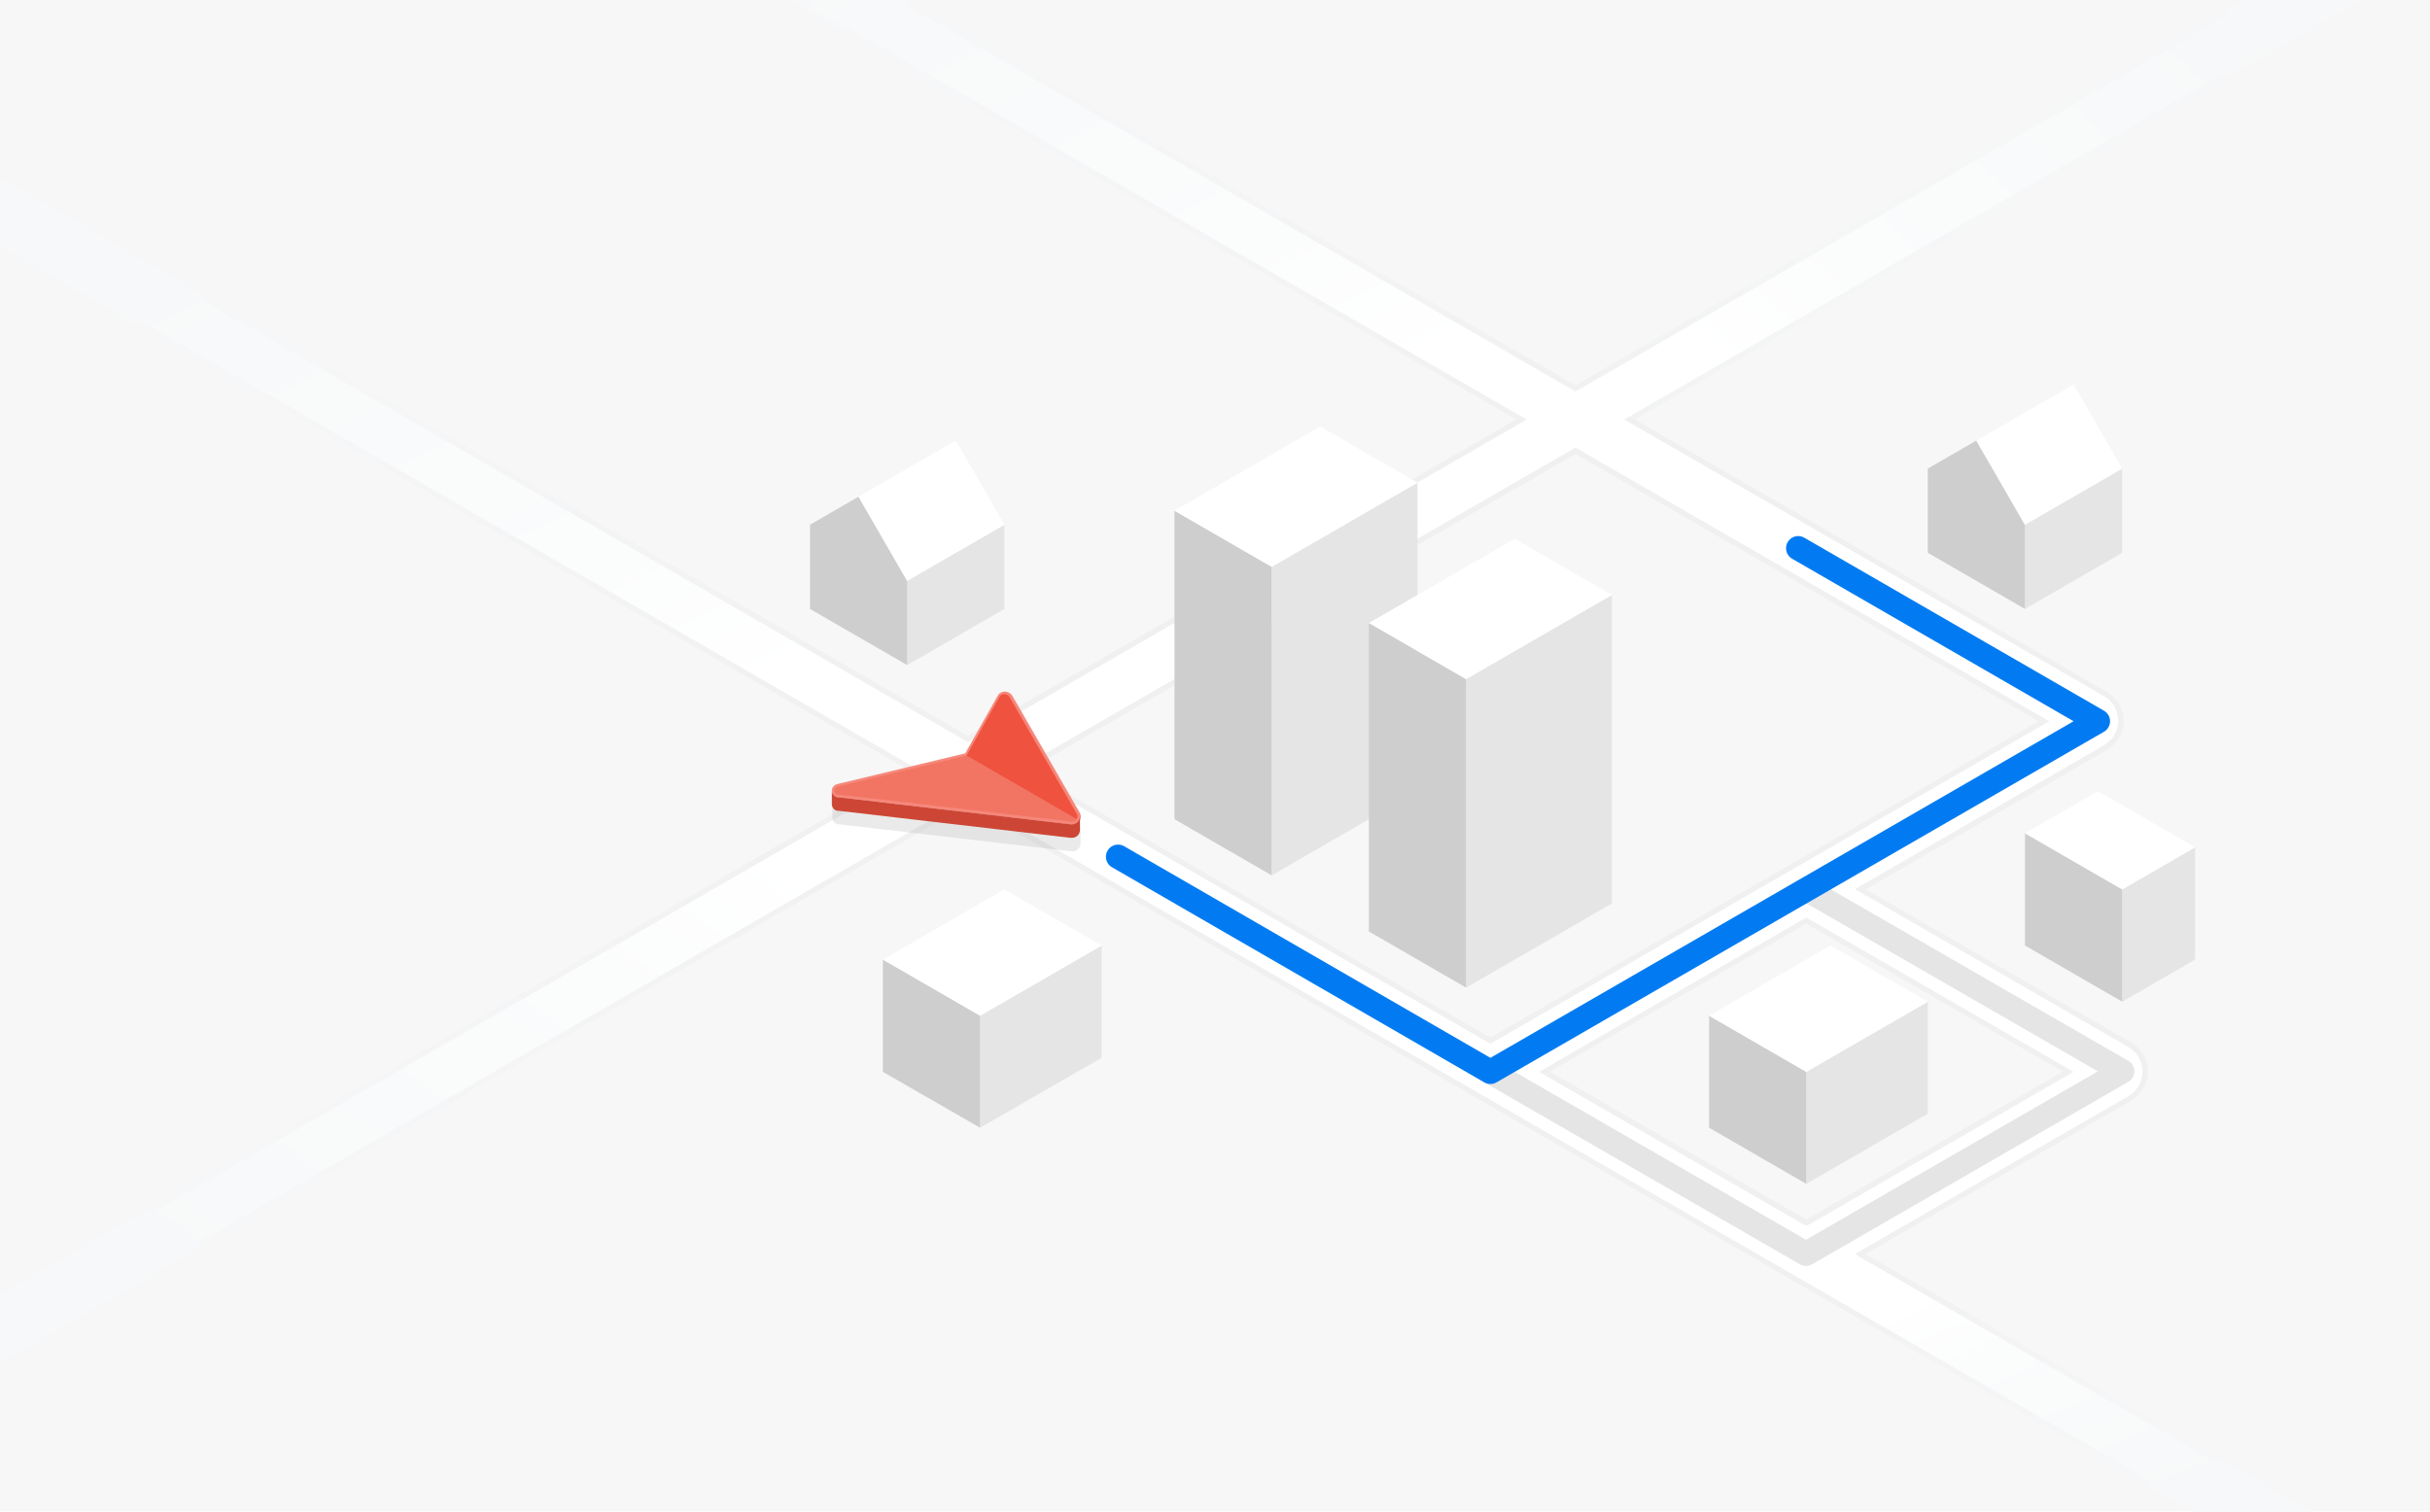<svg id="eov60vmtn3x81" xmlns="http://www.w3.org/2000/svg" xmlns:xlink="http://www.w3.org/1999/xlink" viewBox="0 0 900 560" shape-rendering="geometricPrecision" text-rendering="geometricPrecision"><style><![CDATA[#eov60vmtn3x843_to {animation: eov60vmtn3x843_to__to 6000ms linear infinite normal forwards}@keyframes eov60vmtn3x843_to__to { 0% {transform: translate(0px,10px)} 16.667% {transform: translate(0px,10px)} 21.667% {transform: translate(0px,0px)} 100% {transform: translate(0px,0px)} }#eov60vmtn3x843 {animation: eov60vmtn3x843_c_o 6000ms linear infinite normal forwards}@keyframes eov60vmtn3x843_c_o { 0% {opacity: 0} 16.667% {opacity: 0} 20% {opacity: 1} 100% {opacity: 1} }#eov60vmtn3x848_to {animation: eov60vmtn3x848_to__to 6000ms linear infinite normal forwards}@keyframes eov60vmtn3x848_to__to { 0% {transform: translate(0px,10px)} 33.333% {transform: translate(0px,10px)} 38.333% {transform: translate(0px,0px)} 100% {transform: translate(0px,0px)} }#eov60vmtn3x848 {animation: eov60vmtn3x848_c_o 6000ms linear infinite normal forwards}@keyframes eov60vmtn3x848_c_o { 0% {opacity: 0} 33.333% {opacity: 0} 36.667% {opacity: 1} 100% {opacity: 1} }#eov60vmtn3x853_to {animation: eov60vmtn3x853_to__to 6000ms linear infinite normal forwards}@keyframes eov60vmtn3x853_to__to { 0% {transform: translate(0px,10px)} 5% {transform: translate(0px,0px)} 100% {transform: translate(0px,0px)} }#eov60vmtn3x853 {animation: eov60vmtn3x853_c_o 6000ms linear infinite normal forwards}@keyframes eov60vmtn3x853_c_o { 0% {opacity: 0} 3.333% {opacity: 1} 100% {opacity: 1} }#eov60vmtn3x859_to {animation: eov60vmtn3x859_to__to 6000ms linear infinite normal forwards}@keyframes eov60vmtn3x859_to__to { 0% {transform: translate(0px,0px)} 50% {transform: translate(0px,-5px)} 100% {transform: translate(0px,0px)} }]]></style><defs><linearGradient id="eov60vmtn3x85-fill" x1="265.178" y1="298.088" x2="119.187" y2="518.938" spreadMethod="pad" gradientUnits="userSpaceOnUse"><stop id="eov60vmtn3x85-fill-0" offset="0%" stop-color="rgb(241,241,241)"/><stop id="eov60vmtn3x85-fill-1" offset="28.53%" stop-color="rgb(244,244,245)"/><stop id="eov60vmtn3x85-fill-2" offset="100%" stop-color="rgb(247,248,249)"/></linearGradient><linearGradient id="eov60vmtn3x86-fill" x1="339.125" y1="232.356" x2="249.941" y2="15.013" spreadMethod="pad" gradientUnits="userSpaceOnUse"><stop id="eov60vmtn3x86-fill-0" offset="0%" stop-color="rgb(241,241,241)"/><stop id="eov60vmtn3x86-fill-1" offset="28.53%" stop-color="rgb(244,244,245)"/><stop id="eov60vmtn3x86-fill-2" offset="100%" stop-color="rgb(247,248,249)"/></linearGradient><linearGradient id="eov60vmtn3x87-fill" x1="747.497" y1="467.286" x2="776.037" y2="564.306" spreadMethod="pad" gradientUnits="userSpaceOnUse"><stop id="eov60vmtn3x87-fill-0" offset="0%" stop-color="rgb(241,241,241)"/><stop id="eov60vmtn3x87-fill-1" offset="28.53%" stop-color="rgb(244,244,245)"/><stop id="eov60vmtn3x87-fill-2" offset="100%" stop-color="rgb(247,248,249)"/></linearGradient><linearGradient id="eov60vmtn3x88-fill" x1="583.5" y1="80.952" x2="874.729" y2="80.952" spreadMethod="pad" gradientUnits="userSpaceOnUse"><stop id="eov60vmtn3x88-fill-0" offset="0%" stop-color="rgb(241,241,241)"/><stop id="eov60vmtn3x88-fill-1" offset="31.01%" stop-color="rgb(245,246,246)"/><stop id="eov60vmtn3x88-fill-2" offset="100%" stop-color="rgb(247,248,249)"/></linearGradient><linearGradient id="eov60vmtn3x810-fill" x1="251.413" y1="288.188" x2="95.218" y2="504.286" spreadMethod="pad" gradientUnits="userSpaceOnUse"><stop id="eov60vmtn3x810-fill-0" offset="0%" stop-color="rgb(255,255,255)"/><stop id="eov60vmtn3x810-fill-1" offset="28.53%" stop-color="rgb(251,252,252)"/><stop id="eov60vmtn3x810-fill-2" offset="100%" stop-color="rgb(247,248,249)"/></linearGradient><linearGradient id="eov60vmtn3x811-fill" x1="739.654" y1="467.688" x2="782.635" y2="566.341" spreadMethod="pad" gradientUnits="userSpaceOnUse"><stop id="eov60vmtn3x811-fill-0" offset="0%" stop-color="rgb(255,255,255)"/><stop id="eov60vmtn3x811-fill-1" offset="28.53%" stop-color="rgb(251,252,252)"/><stop id="eov60vmtn3x811-fill-2" offset="100%" stop-color="rgb(247,248,249)"/></linearGradient><linearGradient id="eov60vmtn3x812-fill" x1="344.136" y1="225.561" x2="237.676" y2="7.726" spreadMethod="pad" gradientUnits="userSpaceOnUse"><stop id="eov60vmtn3x812-fill-0" offset="0%" stop-color="rgb(255,255,255)"/><stop id="eov60vmtn3x812-fill-1" offset="28.53%" stop-color="rgb(251,252,252)"/><stop id="eov60vmtn3x812-fill-2" offset="100%" stop-color="rgb(247,248,249)"/></linearGradient><linearGradient id="eov60vmtn3x813-fill" x1="653.038" y1="152.079" x2="803.211" y2="-8.208" spreadMethod="pad" gradientUnits="userSpaceOnUse"><stop id="eov60vmtn3x813-fill-0" offset="0%" stop-color="rgb(255,255,255)"/><stop id="eov60vmtn3x813-fill-1" offset="28.53%" stop-color="rgb(251,252,252)"/><stop id="eov60vmtn3x813-fill-2" offset="100%" stop-color="rgb(247,248,249)"/></linearGradient></defs><rect id="eov60vmtn3x82" width="900" height="560" rx="0" ry="0" clip-rule="evenodd" fill="rgb(247,247,247)" fill-rule="evenodd" stroke="none" stroke-width="1"/><g id="eov60vmtn3x83"><path id="eov60vmtn3x84" d="M583.5,142.7L616.7,161.9L778,255L780.1,256.2C784.1,258.4,786.5,262.6,786.5,267.1C786.5,271.7,784,275.8,780.1,278L691,329.5L787,384.9L789.1,386.1C793.1,388.3,795.5,392.5,795.5,397C795.5,401.6,793,405.7,789.1,407.9L709.1,454.1L709.1,454.1L691,464.6L669,477.3L396.1,319.7L358.5,298L336.5,285.3L583.5,142.7L583.5,142.7ZM755,267.2L583.5,168.2L380.5,285.4L552,384.4L755,267.2L755,267.2ZM669,342.2L574,397L669,451.8L764,397L669,342.2Z" clip-rule="evenodd" fill="rgb(240,240,240)" fill-rule="evenodd" stroke="none" stroke-width="1"/><path id="eov60vmtn3x85" d="M396.1,319.7L396.1,319.7L358.5,298L396.1,319.7L396.1,319.7ZM358.5,298L336.5,285.3L269.3,324.1L0,479.6L0,505L358.5,298Z" clip-rule="evenodd" fill="url(#eov60vmtn3x85-fill)" fill-rule="evenodd" stroke="none" stroke-width="1"/><polygon id="eov60vmtn3x86" points="336.5,285.3 0,91.1 0,65.7 358.5,272.6 561.5,155.4 292.3,0 336.3,0 583.5,142.7 583.5,142.7" clip-rule="evenodd" fill="url(#eov60vmtn3x86-fill)" fill-rule="evenodd" stroke="none" stroke-width="1"/><polygon id="eov60vmtn3x87" points="691,464.6 856.2,560 812.2,560 669,477.3" clip-rule="evenodd" fill="url(#eov60vmtn3x87-fill)" fill-rule="evenodd" stroke="none" stroke-width="1"/><polygon id="eov60vmtn3x88" points="583.5,142.7 830.7,0 874.7,0 605.5,155.4 616.7,161.9" clip-rule="evenodd" fill="url(#eov60vmtn3x88-fill)" fill-rule="evenodd" stroke="none" stroke-width="1"/><path id="eov60vmtn3x89" d="M356.5,296.9L358.5,295.7L671,476.2L689,465.8L687,464.6L786,407.4L788.1,406.2L788.1,406.2C791.3,404.4,793.5,401,793.5,397C793.5,393,791.3,389.6,788.1,387.8L788.1,387.8L786,386.6L786,386.6L786,386.6L687,329.4L777,277.4L779.1,276.2L779.1,276.2C782.3,274.4,784.5,271,784.5,267C784.5,263,782.3,259.6,779.1,257.8L779.1,257.8L777,256.6L777,256.6L601.5,155.4L603.5,154.2L585.5,143.8L583.5,145L581.5,143.8L563.5,154.2L565.5,155.4L358.5,275L356.5,273.8L338.5,284.2L340.5,285.4L338.5,286.6L356.5,296.9L356.5,296.9ZM658,325.5L651,329.5L552,386.7L376.5,285.3L583.5,165.8L759,267.2L658,325.5L658,325.5ZM669,339.9L768,397.1L669.8,453.8L669.8,453.8C669.5,454,669.3,454,669,454C668.8,454,668.5,453.9,668.3,453.8L570,397.1L669,339.9Z" clip-rule="evenodd" fill="rgb(255,255,255)" fill-rule="evenodd" stroke="none" stroke-width="1"/><polygon id="eov60vmtn3x810" points="0,502.7 356.5,296.9 338.5,286.5 0,481.9" clip-rule="evenodd" fill="url(#eov60vmtn3x810-fill)" fill-rule="evenodd" stroke="none" stroke-width="1"/><polygon id="eov60vmtn3x811" points="671,476.2 816.2,560 852.2,560 689,465.8" clip-rule="evenodd" fill="url(#eov60vmtn3x811-fill)" fill-rule="evenodd" stroke="none" stroke-width="1"/><path id="eov60vmtn3x812" d="M581.5,143.9L332.3,0L296.3,0L563.5,154.3L581.5,143.9L581.5,143.9ZM356.5,273.8L338.5,284.2L0,88.8L0,68L356.5,273.8Z" clip-rule="evenodd" fill="url(#eov60vmtn3x812-fill)" fill-rule="evenodd" stroke="none" stroke-width="1"/><polygon id="eov60vmtn3x813" points="603.5,154.3 870.7,0 834.7,0 585.5,143.9" clip-rule="evenodd" fill="url(#eov60vmtn3x813-fill)" fill-rule="evenodd" stroke="none" stroke-width="1"/></g><g id="eov60vmtn3x814"><polygon id="eov60vmtn3x815" points="336,215.2 336,246.4 372,225.6 372,194.4" clip-rule="evenodd" fill="rgb(229,229,229)" fill-rule="evenodd" stroke="none" stroke-width="1"/><polygon id="eov60vmtn3x816" points="300,194.4 318,184 336,215.2 336,246.4 300,225.6" clip-rule="evenodd" fill="rgb(206,206,206)" fill-rule="evenodd" stroke="none" stroke-width="1"/><rect id="eov60vmtn3x817" width="41.6" height="36" rx="0" ry="0" transform="matrix(0.866 -0.5 0.5 0.866 317.972 184.016)" clip-rule="evenodd" fill="rgb(255,255,255)" fill-rule="evenodd" stroke="none" stroke-width="1"/></g><g id="eov60vmtn3x818"><polygon id="eov60vmtn3x819" points="669,397.1 669,438.6 714,412.6 714,371.1" clip-rule="evenodd" fill="rgb(229,229,229)" fill-rule="evenodd" stroke="none" stroke-width="1"/><polygon id="eov60vmtn3x820" points="633,376.3 669,397.1 669,438.6 633,417.8" clip-rule="evenodd" fill="rgb(206,206,206)" fill-rule="evenodd" stroke="none" stroke-width="1"/><polygon id="eov60vmtn3x821" points="633,376.3 669,397.1 714,371.1 678,350.3" clip-rule="evenodd" fill="rgb(255,255,255)" fill-rule="evenodd" stroke="none" stroke-width="1"/></g><g id="eov60vmtn3x822"><polygon id="eov60vmtn3x823" points="471,210 471,324.3 525,293.1 525,178.8" clip-rule="evenodd" fill="rgb(229,229,229)" fill-rule="evenodd" stroke="none" stroke-width="1"/><polygon id="eov60vmtn3x824" points="435,189.2 471,210 471,324.3 435,303.5" clip-rule="evenodd" fill="rgb(206,206,206)" fill-rule="evenodd" stroke="none" stroke-width="1"/><polygon id="eov60vmtn3x825" points="435,189.2 471,210 525,178.8 489,158" clip-rule="evenodd" fill="rgb(255,255,255)" fill-rule="evenodd" stroke="none" stroke-width="1"/></g><g id="eov60vmtn3x826"><polygon id="eov60vmtn3x827" points="543,251.6 543,365.9 597,334.7 597,220.4" clip-rule="evenodd" fill="rgb(229,229,229)" fill-rule="evenodd" stroke="none" stroke-width="1"/><polygon id="eov60vmtn3x828" points="507,230.8 543,251.6 543,365.9 507,345.1" clip-rule="evenodd" fill="rgb(206,206,206)" fill-rule="evenodd" stroke="none" stroke-width="1"/><polygon id="eov60vmtn3x829" points="507,230.8 543,251.6 597,220.4 561,199.6" clip-rule="evenodd" fill="rgb(255,255,255)" fill-rule="evenodd" stroke="none" stroke-width="1"/></g><g id="eov60vmtn3x830"><polygon id="eov60vmtn3x831" points="750,194.4 750,225.6 786,204.8 786,173.6" clip-rule="evenodd" fill="rgb(229,229,229)" fill-rule="evenodd" stroke="none" stroke-width="1"/><polygon id="eov60vmtn3x832" points="714,173.6 732,163.2 750,194.4 750,225.6 714,204.8" clip-rule="evenodd" fill="rgb(206,206,206)" fill-rule="evenodd" stroke="none" stroke-width="1"/><rect id="eov60vmtn3x833" width="41.6" height="36" rx="0" ry="0" transform="matrix(0.866 -0.5 0.5 0.866 731.958 163.226)" clip-rule="evenodd" fill="rgb(255,255,255)" fill-rule="evenodd" stroke="none" stroke-width="1"/></g><g id="eov60vmtn3x834"><polygon id="eov60vmtn3x835" points="363,376.3 363,417.8 408,391.9 408,350.3" clip-rule="evenodd" fill="rgb(229,229,229)" fill-rule="evenodd" stroke="none" stroke-width="1"/><polygon id="eov60vmtn3x836" points="327,355.5 363,376.3 363,417.8 327,397.1" clip-rule="evenodd" fill="rgb(206,206,206)" fill-rule="evenodd" stroke="none" stroke-width="1"/><polygon id="eov60vmtn3x837" points="327,355.5 363,376.3 408,350.3 372,329.5" clip-rule="evenodd" fill="rgb(255,255,255)" fill-rule="evenodd" stroke="none" stroke-width="1"/></g><polygon id="eov60vmtn3x838" points="786,329.5 786,371.1 813,355.5 813,313.9" clip-rule="evenodd" fill="rgb(229,229,229)" fill-rule="evenodd" stroke="none" stroke-width="1"/><polygon id="eov60vmtn3x839" points="750,308.7 786,329.5 786,371.1 750,350.3" clip-rule="evenodd" fill="rgb(206,206,206)" fill-rule="evenodd" stroke="none" stroke-width="1"/><polygon id="eov60vmtn3x840" points="750,308.7 786,329.5 813,313.9 777,293.1" clip-rule="evenodd" fill="rgb(255,255,255)" fill-rule="evenodd" stroke="none" stroke-width="1"/><polyline id="eov60vmtn3x841" points="552,397.1 668.9,464.5 786,396.9 669.1,329.5" clip-rule="evenodd" fill="none" fill-rule="evenodd" stroke="rgb(229,229,229)" stroke-width="9" stroke-linecap="round" stroke-linejoin="round" stroke-miterlimit="2.613"/><polyline id="eov60vmtn3x842" points="414.1,317.4 552,397.1 777,267.2 666,203.1" clip-rule="evenodd" fill="none" fill-rule="evenodd" stroke="rgb(2,123,242)" stroke-width="9" stroke-linecap="round" stroke-linejoin="round" stroke-miterlimit="2.613"/><g id="eov60vmtn3x843_to" transform="translate(0,10)"><g id="eov60vmtn3x843" transform="translate(0,0)" opacity="0"><path id="eov60vmtn3x844" d="M717,329.3C717,329.4,717,329.4,717,329.5C717,331.5,715.9,333,714.4,333.9L714.4,333.9L711.5,335.6L711.5,335.6C710.1,336.4,708.2,336.6,706.5,335.7C706.3,335.6,706.2,335.5,706,335.4L683,322L683,322L674,327.2L669,313.9L669,313.9L661.6,309.7C661.5,309.6,661.4,309.6,661.3,309.5C654.9,306,650.8,299.2,650.9,291.9C650.9,281.5,650.9,271.1,650.9,260.7C650.9,260.5,650.9,260.4,650.9,260.2C650.9,258.2,652,256.6,653.5,255.8L656.3,254.2L656.2,254.3C657.7,253.4,659.6,253.2,661.2,254.1C661.4,254.2,661.5,254.3,661.7,254.4L706.6,280.3C709.7,282.1,712.3,284.7,714.1,287.7C715.9,290.7,716.8,294.2,716.8,297.7C717,308.3,717,318.8,717,329.3Z" clip-rule="evenodd" fill="rgb(206,206,206)" fill-rule="evenodd" stroke="none" stroke-width="1"/><path id="eov60vmtn3x845" d="M674.5,325.7L683,320.8L706.6,334.4C706.7,334.5,706.9,334.6,707,334.7C709.6,336.2,712.9,334.2,712.9,331.2C712.9,331.1,712.9,331.1,712.9,331C712.9,320.5,712.8,310,712.9,299.5C712.9,292.7,709.1,286.3,703.2,282.9L658.4,257C658.2,256.9,658.1,256.8,657.9,256.7C655.3,255.3,652,257.2,652,260.2C652,260.4,652,260.5,652,260.7C652,271.1,652.1,281.5,652,291.9C652,298.8,655.8,305.3,661.8,308.7C661.9,308.8,662,308.8,662.1,308.9L669.8,313.3L674.5,325.7Z" clip-rule="evenodd" fill="rgb(255,255,255)" fill-rule="evenodd" stroke="none" stroke-width="1"/><path id="eov60vmtn3x846" d="M679.8,300.8C679.7,301.6,679.3,302.2,678.8,302.5L678.8,302.5L678.8,302.5L677,303.5L677,303.5C677.7,303.1,678.1,302.3,678.1,301.2C678.1,300.7,678,300.1,677.8,299.6L679.8,300.8L679.8,300.8ZM670.3,286.5C670.4,286.5,670.4,286.4,670.3,286.5L670.5,286.5C670.5,286.5,670.4,286.5,670.3,286.5L670.3,286.5ZM667.9,282.4C668.2,282.2,668.6,282.3,669,282.5L681,289.4C681.8,289.9,682.5,290.9,682.5,291.8L682.5,291.8L682.5,299.3L685.4,301L689.7,299.2L687.5,300.1L684.3,298.3L684.3,290.8L684.3,290.8C684.3,290,683.6,288.9,682.8,288.4L670.8,281.5C670.4,281.2,670,281.2,669.7,281.4C669.7,281.4,669.7,281.4,669.6,281.4L667.9,282.4L667.9,282.4ZM682.5,282.9L684.3,281.9L691.3,285.9L694.8,301.1L693,302.1L688.5,304L688.5,304L693,302.1L689.5,286.9L682.5,282.9L682.5,282.9ZM689.6,305L689.6,305C690.4,304.6,691.6,304.7,693,305.4C695.5,306.8,697.5,310,697.5,312.5C697.5,313.6,697.1,314.4,696.4,314.8L698.1,313.8L698.1,313.8C698.8,313.4,699.3,312.6,699.3,311.4C699.3,308.9,697.3,305.7,694.8,304.3C693.4,303.5,692.2,303.4,691.4,303.9L689.6,305L689.6,305ZM694.3,310.1C694.4,310.4,694.5,310.6,694.5,310.8C694.5,311.6,693.8,311.9,693,311.4C692.2,310.9,691.5,309.9,691.5,309C691.5,308.2,692.2,307.9,693,308.4C693.2,308.5,693.3,308.6,693.5,308.7C693.6,309.2,694,309.7,694.3,310.1L694.3,310.1ZM674,297.5C674.2,298,674.5,298.4,674.9,298.8C675,299.1,675.1,299.3,675.1,299.5C675.1,300.3,674.4,300.6,673.6,300.1C672.8,299.6,672.1,298.6,672.1,297.7C672.1,296.9,672.8,296.6,673.6,297L673.7,297C673.7,297.3,673.8,297.4,674,297.5Z" clip-rule="evenodd" fill="rgb(229,229,229)" fill-rule="evenodd" stroke="none" stroke-width="1"/><path id="eov60vmtn3x847" d="M677.7,299.6C677.9,300.2,678,300.7,678,301.2C678,303.7,676,304.5,673.5,303.1C671,301.7,669,298.5,669,296C669,295.5,669.1,295,669.3,294.6L667.5,293.6L667.5,290.6C667.5,288.2,668.7,286.7,670.5,286.3L669,285.4C668.2,284.9,667.5,283.9,667.5,283L667.5,283C667.5,282.2,668.2,281.9,669,282.4L681,289.3C681.8,289.8,682.5,290.8,682.5,291.7L682.5,291.7L682.5,299.2L685.4,300.9L689.7,299.1L687.2,288.4L682.5,285.7L682.5,282.7L689.5,286.7L693,301.9L686.6,304.6L686.6,304.6L677.7,299.6L677.7,299.6ZM693,305.4C690.5,304,688.5,304.8,688.5,307.3C688.5,309.8,690.5,313,693,314.4C695.5,315.8,697.5,315,697.5,312.5C697.5,310,695.5,306.9,693,305.4L693,305.4ZM693,308.4C693.8,308.9,694.5,309.9,694.5,310.8C694.5,311.6,693.8,311.9,693,311.4C692.2,310.9,691.5,309.9,691.5,309C691.5,308.2,692.2,308,693,308.4L693,308.4ZM673.5,297.2L673.5,297.2C672.6,296.7,672,297,672,297.8C672,298.6,672.7,299.7,673.5,300.2C674.3,300.7,675,300.4,675,299.6C675,298.7,674.3,297.7,673.5,297.2Z" clip-rule="evenodd" fill="rgb(102,102,102)" fill-rule="evenodd" stroke="none" stroke-width="1"/></g></g><g id="eov60vmtn3x848_to" transform="translate(0,10)"><g id="eov60vmtn3x848" transform="translate(0,0)" opacity="0"><path id="eov60vmtn3x849" d="M762,438.4C762,438.5,762,438.5,762,438.6C762,440.6,760.9,442.1,759.4,443L759.4,443L756.5,444.7L756.5,444.7C755.1,445.5,753.2,445.7,751.5,444.8C751.3,444.7,751.2,444.6,751,444.5L728,431.1L728,431.1L719,436.3L714,423L714,423L706.6,418.8C706.5,418.7,706.4,418.7,706.3,418.6C699.9,415.1,695.8,408.3,695.9,401C695.9,390.6,695.9,380.2,695.9,369.8C695.9,369.6,695.9,369.5,695.9,369.3C695.9,367.3,697,365.7,698.5,364.9L701.3,363.3L701.2,363.4C702.7,362.5,704.6,362.3,706.2,363.2C706.4,363.3,706.5,363.4,706.7,363.5L751.6,389.4C754.7,391.2,757.3,393.8,759.1,396.8C760.9,399.8,761.8,403.3,761.8,406.8C762,417.4,762,427.9,762,438.4Z" clip-rule="evenodd" fill="rgb(206,206,206)" fill-rule="evenodd" stroke="none" stroke-width="1"/><path id="eov60vmtn3x850" d="M719.5,434.9L728,430L751.6,443.6C751.7,443.7,751.9,443.8,752,443.9C754.6,445.4,757.9,443.4,757.9,440.4C757.9,440.3,757.9,440.3,757.9,440.2C757.9,429.7,757.8,419.2,757.9,408.7C757.9,401.9,754.1,395.5,748.2,392.1L703.3,366.2C703.1,366.1,703,366,702.8,365.9C700.2,364.4,696.9,366.4,696.9,369.4C696.9,369.6,696.9,369.7,696.9,369.9C696.9,380.3,697,390.7,696.9,401.1C696.9,408,700.7,414.5,706.7,417.9C706.8,418,706.9,418,707,418.1L714.7,422.5L719.5,434.9Z" clip-rule="evenodd" fill="rgb(255,255,255)" fill-rule="evenodd" stroke="none" stroke-width="1"/><path id="eov60vmtn3x851" d="M720.4,396.5L721.3,393.1L721.2,393.1L721.2,393.1C720.5,392.7,719.9,392.8,719.7,393.4L719.7,393.4L719.7,393.4L718.6,397.6L736.4,407.9L735.9,405.5L720.4,396.5L720.4,396.5ZM741.1,407.5L741.8,407.9C742.2,408.1,742.5,408.7,742.5,409.1L742.5,409.7C742.5,410.5,742,410.8,741.3,410.5L740.7,410.2C740.3,410,740,409.6,739.9,409.2L739.6,407.5C739.5,407,739.7,406.8,740.1,406.9C740.2,406.9,740.2,406.9,740.3,407L741.1,407.5L741.1,407.5L741.1,407.5ZM715,395.2L715.8,394.7L716.7,391.3C716.7,391.3,716.6,391.3,716.6,391.2L715.7,390.7L715.7,390.7L715,390.3C714.8,390.2,714.6,390.2,714.5,390.2L714.5,390.2L712.7,391.2C712.8,391.1,713,391.1,713.2,391.3L713.9,391.7L713.9,391.7L714.8,392.2C714.9,392.2,714.9,392.3,715,392.3C715.4,392.6,715.6,393.2,715.5,393.5L715.2,394.8C715.1,395.1,715.1,395.1,715,395.2L715,395.2ZM719.9,410.7L718.1,411.7C718.3,411.6,718.5,411.3,718.5,410.9L718.5,409.4L720.2,410.4C720.1,410.6,720,410.7,719.9,410.7L719.9,410.7ZM717.8,389.1L719.6,388.1L719.6,388.1C720.1,387.8,721,387.9,721.9,388.4L721.9,388.4L736.9,397.1L736.9,397.1C738.3,397.9,739.5,399.6,739.8,401.1L739.8,401.1L740.9,406.4L741.6,406L741.6,406L741.6,406L741.6,406C741.7,406,741.8,405.9,741.9,406C742,406,742,406,742.1,406.1L743,406.6L743,406.6L743.7,407C744.1,407.2,744.4,407.8,744.4,408.2L744.4,408.8C744.4,409.2,744.2,409.5,744,409.6L742.8,410.3C742.9,410.5,742.9,410.8,742.9,411C742.9,415,742.9,419,742.9,423C742.9,423.4,742.8,423.6,742.5,423.8L742.5,423.8L742.5,423.8L740.7,424.8C740.9,424.7,741.1,424.4,741.1,424C741.1,420,741.1,416,741.1,412C741.1,411.2,740.4,410.1,739.6,409.6L739.6,409.6L738,402L738,402C737.7,400.5,736.5,398.8,735.1,398L735.1,398L720.1,389.3L720.1,389.3C719.1,388.8,718.3,388.8,717.8,389.1L717.8,389.1ZM738,414.1C737.9,414,737.7,414,737.6,413.9C736.4,413.2,735.3,411.6,735.3,410.4C735.3,410.4,735.3,410.3,735.3,410.3C734.3,409.9,733.5,410.4,733.5,411.5C733.5,412.7,734.5,414.3,735.8,415C737,415.6,737.9,415.3,738,414.1L738,414.1ZM721.5,404.6C721.4,405.7,720.5,406.1,719.3,405.4C718.1,404.7,717,403.1,717,401.9C717,400.8,717.8,400.3,718.8,400.7C718.8,400.7,718.8,400.8,718.8,400.8C718.8,402,719.8,403.6,721.1,404.3C721.2,404.5,721.4,404.5,721.5,404.6Z" clip-rule="evenodd" fill="rgb(229,229,229)" fill-rule="evenodd" stroke="none" stroke-width="1"/><path id="eov60vmtn3x852" d="M718.6,397.5L719.7,393.3L719.7,393.3L719.7,393.3C719.9,392.7,720.5,392.6,721.2,393L721.2,393L733.7,400.2L733.7,400.2C734.4,400.6,735,401.4,735.2,402.2L735.2,402.2L735.2,402.2L736.3,407.7L718.6,397.5L718.6,397.5ZM713.9,391.8L713.2,391.4C712.8,391.2,712.5,391.3,712.5,391.8L712.5,392.4C712.5,393.2,713,394.1,713.7,394.6L714.3,395C714.7,395.2,715,395.2,715.1,394.9L715.4,393.6C715.5,393.2,715.3,392.7,714.9,392.4C714.8,392.4,714.8,392.3,714.7,392.3L713.9,391.8L713.9,391.8L713.9,391.8ZM741.1,407.5L741.8,407.9C742.2,408.1,742.5,408.7,742.5,409.1L742.5,409.7C742.5,410.5,742,410.8,741.3,410.5L740.7,410.2C740.3,410,740,409.6,739.9,409.2L739.6,407.5C739.5,407,739.7,406.8,740.1,406.9C740.2,406.9,740.2,406.9,740.3,407L741.1,407.5L741.1,407.5L741.1,407.5ZM741,412C741,411.2,740.3,410.1,739.5,409.6L739.5,409.6L737.9,402L737.9,402C737.6,400.5,736.4,398.8,735,398L735,398L720,389.3L720,389.3C718.6,388.5,717.4,388.8,717.1,390L717.1,390L715.5,395.7L715.5,395.7C714.7,395.2,714,395.5,714,396.3C714,400.3,714,404.3,714,408.3C714,409.1,714.7,410.2,715.5,410.7L717,411.6C717.8,412.1,718.5,411.8,718.5,411L718.5,409.5L736.5,419.9L736.5,421.4C736.5,422.2,737.2,423.3,738,423.8L739.5,424.7C740.3,425.2,741,424.9,741,424.1C741,420,741,416,741,412L741,412ZM735.8,410.4C737,411.1,738.1,412.7,738.1,413.9C738.1,415.1,737.1,415.6,735.8,414.9C734.6,414.2,733.5,412.6,733.5,411.4C733.5,410.1,734.5,409.7,735.8,410.4L735.8,410.4ZM719.3,400.9C718.1,400.2,717,400.6,717,401.9C717,403.1,718,404.7,719.3,405.4C720.5,406.1,721.6,405.7,721.6,404.4C721.5,403.2,720.5,401.6,719.3,400.9Z" clip-rule="evenodd" fill="rgb(102,102,102)" fill-rule="evenodd" stroke="none" stroke-width="1"/></g></g><g id="eov60vmtn3x853_to" transform="translate(0,10)"><g id="eov60vmtn3x853" transform="translate(0,0)" opacity="0"><path id="eov60vmtn3x854" d="M632.7,102.9L637.4,100.1L637.4,100.1C642.7,96.9,650,97.2,658.2,101.9C674.2,111.2,687.2,133.7,687.2,152.2C687.2,159.4,685.2,165,681.9,168.5L659.7,194.7C659.5,195,659.3,195.2,659.1,195.3L659.1,195.3L659.1,195.3L654.2,198.2C654.4,198.1,654.5,197.9,654.7,197.7L676.9,171.5C680.3,168,682.2,162.4,682.2,155.2C682.2,136.7,669.2,114.1,653.2,104.9C645.2,100.3,638,99.9,632.7,102.9L632.7,102.9L632.7,102.9ZM657.9,152.1C649.7,147.3,643,135.8,643,126.2C643,123,643.8,120.4,645.1,118.6C640.9,119.2,638,123,638,129.2C638,138.7,644.7,150.3,652.9,155.1C658.4,158.3,663.1,157.6,665.7,154.1C663.4,154.4,660.7,153.8,657.9,152.1Z" clip-rule="evenodd" fill="rgb(205,70,53)" fill-rule="evenodd" stroke="none" stroke-width="1"/><path id="eov60vmtn3x855" d="M635.3,101.4L637.4,100.1L637.4,100.1C642.7,96.9,650,97.2,658.2,101.9C666.1,106.4,673.2,114.2,678.4,123.1L668.4,128.9C665.7,124.2,662,120.1,657.8,117.7C656.4,116.9,655,116.3,653.7,116L653.7,116L635.3,101.4Z" clip-rule="evenodd" fill="rgb(242,117,100)" fill-rule="evenodd" stroke="none" stroke-width="1"/><path id="eov60vmtn3x856" d="M653.2,104.9C637.2,95.6,624.2,103.1,624.2,121.7C624.2,129.3,626.4,137.5,630,145.2L652.2,197.1C652.9,198.6,653.8,198.9,654.7,197.7L676.9,171.5C680.3,168,682.2,162.4,682.2,155.2C682.2,136.8,669.2,114.2,653.2,104.9L653.2,104.9ZM652.9,155.1C644.7,150.3,638,138.8,638,129.2C638,119.7,644.7,115.8,652.9,120.6C661.1,125.4,667.8,136.9,667.8,146.5C667.8,156,661.1,159.9,652.9,155.1Z" clip-rule="evenodd" fill="rgb(239,82,62)" fill-rule="evenodd" stroke="none" stroke-width="1"/><path id="eov60vmtn3x857" d="M653.2,104.9C648.4,102.1,643.8,100.8,639.8,100.9C643.6,101,647.8,102.3,652.2,104.9C668.2,114.2,681.2,136.7,681.2,155.2C681.2,162.4,679.2,168,675.9,171.5L653.7,197.7C653.5,198,653.3,198.2,653.1,198.3C653.6,198.6,654.2,198.4,654.7,197.7L676.9,171.5C680.3,168,682.2,162.4,682.2,155.2C682.2,136.8,669.2,114.2,653.2,104.9L653.2,104.9ZM652.9,155.1C655.1,156.4,657.2,157,659,157.1C656.9,157.2,654.4,156.6,651.9,155.1C643.7,150.3,637,138.8,637,129.2C637,122.2,640.6,118.3,645.8,118.6C641.2,118.9,638,122.7,638,129.2C638,138.8,644.6,150.3,652.9,155.1Z" clip-rule="evenodd" fill="rgb(242,117,100)" fill-rule="evenodd" stroke="none" stroke-width="1"/></g></g><path id="eov60vmtn3x858" d="M308,297.8C308,296.7,308.8,295.7,309.9,295.4L357.4,284L369.5,262.5L369.5,262.5C370,261.6,371,261.1,372.1,261.1C373.1,261.1,374.1,261.6,374.7,262.5C374.7,262.6,374.8,262.6,374.8,262.6L399.7,305.8C399.7,305.9,399.8,305.9,399.8,306C400,306.4,400.2,306.9,400.2,307.4L400.2,312.4L400.2,312.4C400.2,314.1,398.9,315.4,397.2,315.4C397.1,315.4,396.9,315.4,396.8,315.4L311,305.4C310.9,305.4,310.9,305.4,310.8,305.4L310.5,305.4C309.2,305.3,308.3,304.2,308.3,302.9L308.3,297.8Z" opacity="0.2" clip-rule="evenodd" fill="rgb(152,152,152)" fill-rule="evenodd" stroke="none" stroke-width="1"/><g id="eov60vmtn3x859_to" transform="translate(0,0)"><g id="eov60vmtn3x859" transform="translate(0,0)"><path id="eov60vmtn3x860" d="M310.8,295.4C310.7,295.4,310.7,295.4,310.6,295.4L310.3,295.4C309,295.3,308.1,294.2,308.1,292.9C308.1,291.8,308.9,290.8,310,290.5L357.5,279.1L369.6,257.6L369.6,257.6C370.1,256.7,371.1,256.2,372.2,256.2C373.2,256.2,374.2,256.7,374.8,257.6C374.8,257.7,374.9,257.7,374.9,257.7L399.8,300.9C399.8,301,399.9,301,399.9,301.1C400.1,301.5,400.3,302,400.3,302.5C400.3,304.2,399,305.5,397.3,305.5C397.2,305.5,397,305.5,396.9,305.5L310.8,295.4Z" clip-rule="evenodd" fill="rgb(246,136,123)" fill-rule="evenodd" stroke="none" stroke-width="1"/><path id="eov60vmtn3x861" d="M370.3,258L358,279.9L310.2,291.4L310.2,291.4L310.2,291.4L310.2,291.4L310.2,291.4C309.6,291.6,309.1,292.2,309.1,292.9C309.1,293.7,309.7,294.3,310.4,294.4L310.4,294.4L310.8,294.4C310.9,294.4,310.9,294.4,311,294.4L312.4,294.6L396.9,304.4C397,304.4,397.1,304.4,397.2,304.4C398.3,304.4,399.2,303.5,399.2,302.4C399.2,302.1,399.1,301.7,399,301.5L399,301.5C399,301.5,399,301.4,398.9,301.4L374,258.2C374,258.2,374,258.1,373.9,258.1L373.9,258.1C373.5,257.5,372.9,257.2,372.2,257.2C371.5,257.2,370.7,257.4,370.3,258L370.3,258Z" clip-rule="evenodd" fill="rgb(242,117,100)" fill-rule="evenodd" stroke="none" stroke-width="1"/><path id="eov60vmtn3x862" d="M370.3,258L358,279.9L398.7,303.4C398.9,303.1,399,302.8,399,302.4C399,302.1,398.9,301.7,398.8,301.5L398.8,301.5C398.8,301.5,398.8,301.4,398.7,301.4L373.8,258.2C373.8,258.2,373.8,258.1,373.7,258.1L373.7,258.1C373.3,257.5,372.7,257.2,372,257.2C371.3,257.2,370.7,257.4,370.3,258L370.3,258Z" clip-rule="evenodd" fill="rgb(239,82,62)" fill-rule="evenodd" stroke="none" stroke-width="1"/><path id="eov60vmtn3x863" d="M310.8,300.4C310.7,300.4,310.7,300.4,310.6,300.4L310.3,300.4C309,300.3,308.1,299.2,308.1,297.9L308.1,292.9C308.1,294.2,309.1,295.2,310.3,295.4L310.6,295.4C310.7,295.4,310.7,295.4,310.8,295.4L396.6,305.4C396.7,305.4,396.9,305.4,397,305.4C398.7,305.4,400,304.1,400,302.4L400,307.4L400,307.4C400,309.1,398.7,310.4,397,310.4C396.9,310.4,396.7,310.4,396.6,310.4L310.8,300.4Z" clip-rule="evenodd" fill="rgb(205,70,53)" fill-rule="evenodd" stroke="none" stroke-width="1"/></g></g></svg>